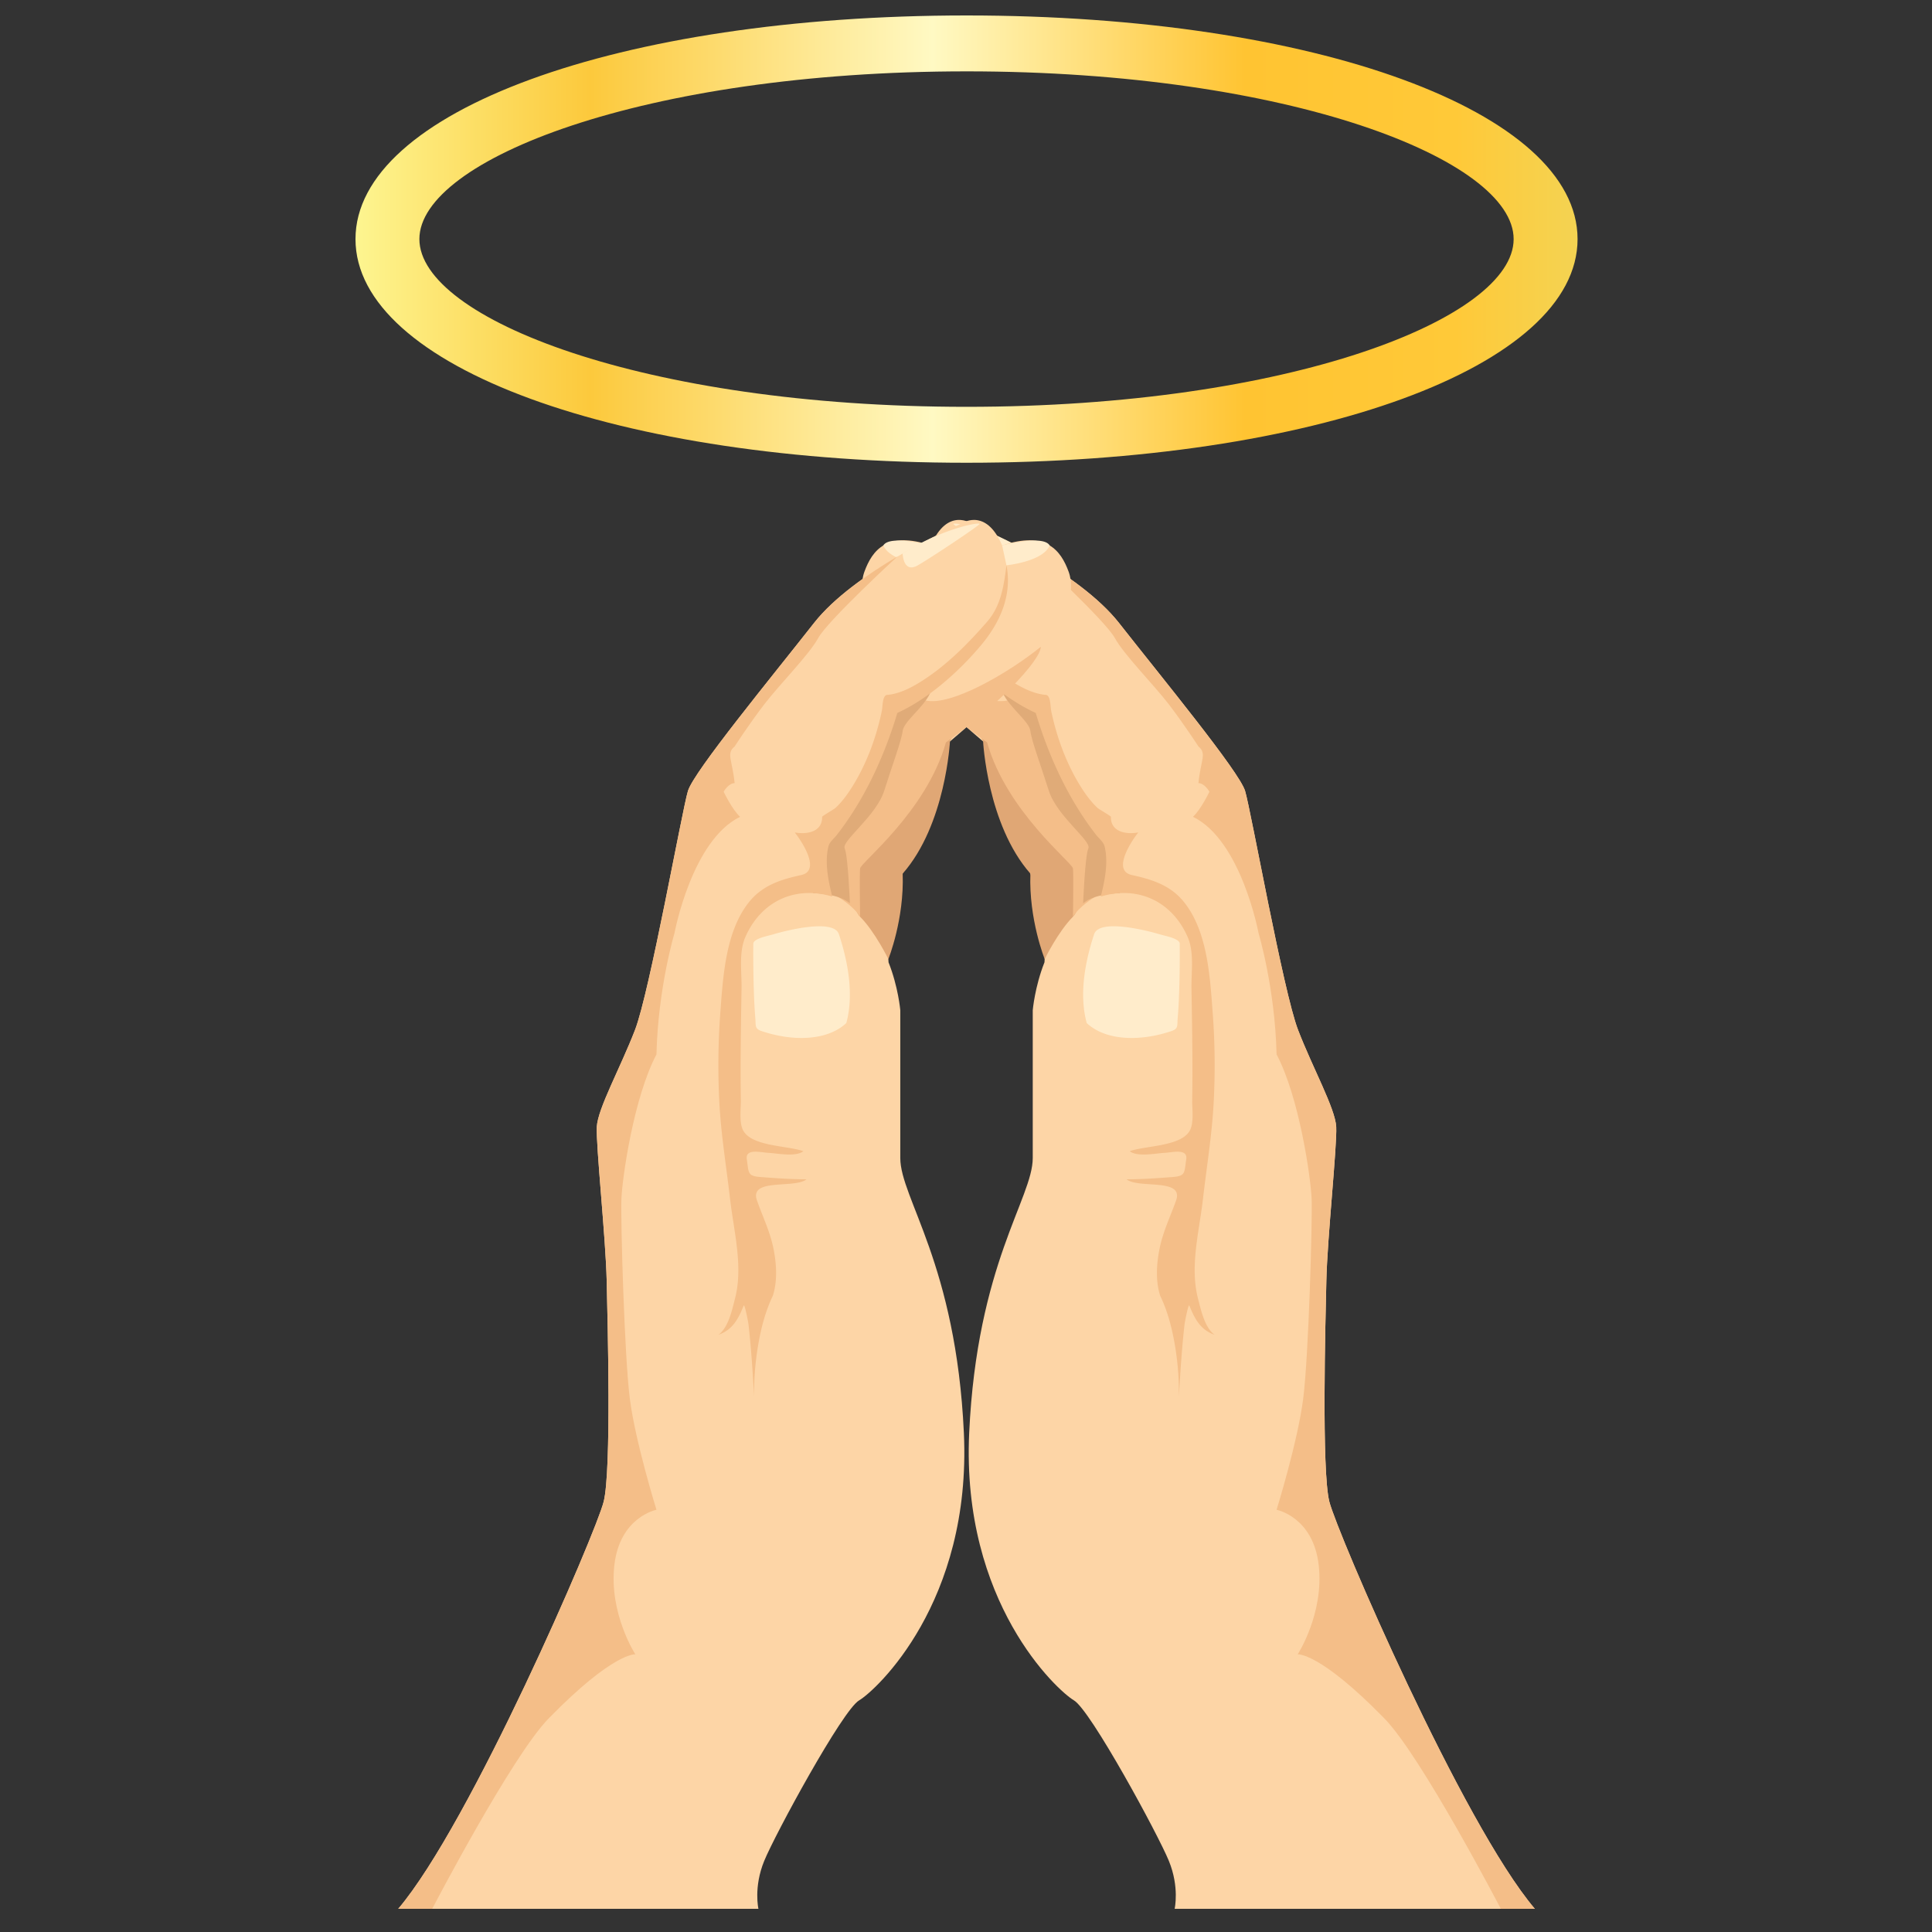 <svg xmlns="http://www.w3.org/2000/svg" width="250" height="250" viewBox="0 0 250 250"><rect x="0" y="0" width="250" height="250" fill="#333333" stroke="none"/><path fill="#FDD5A6" d="M125.791 67.784s3.813 1.638 8.213 4.232h.02c3.867 2.289 8.186 5.309 10.76 8.572 5.447 6.951 15.582 19.249 16.332 21.762.768 2.556 4.945 25.98 6.852 30.921 1.898 4.929 4.801 10.137 4.939 12.529.125 2.41-1.156 14.444-1.275 19.897-.123 5.432-.629 24.558.383 28.609 1.018 4.054 17.225 41.662 26.592 52.692h-46.609s.648-2.798-.748-6.201c-1.4-3.431-10.137-19.518-12.285-20.771-2.168-1.279-14.566-12.666-13.554-34.596 1.013-21.901 8.226-30.395 8.226-35.579v-19.129s.264-3.042 1.518-6.202c.309-2.756-1.518-9.87-1.762-11.267-.262-1.398-3.809-5.573-4.943-10.376-1.133-4.821-1.133-6.849-1.133-6.849s-9.768-8.106-11.531-12.037c-2.655-2.269-3.161-4.297-3.161-4.297s-1.783-2.917-.771-5.714c1.014-2.775 2.919-5.31 8.612-3.403 2.146-5.063 5.325-2.793 5.325-2.793z"/><path fill="#E0A775" d="M135.184 124.106s1.725-3.537 3.656-5.48c1.93-1.941-.396-8.764-.396-8.764l-6.896-15.536-7.203-3.037 2.865 4.599s.527 10.802 6.123 17.161c-.222 5.924 1.851 11.057 1.851 11.057z"/><path fill="#F4BE89" d="M138.84 118.626s.086-5.467 0-6.248c-.092-.779-8.592-7.374-11.111-16.314-6.247-4.34-12.233-10.511-12.279-12.371 4.123 3.347 11.646 7.726 14.893 6.945l2.25 1.605 3.123 7.463 5.553 8.941.346 6.162v1.298c-.002 0-1.91 1.131-2.775 2.519z"/><path fill="#F4BE88" d="M134.023 72.017c3.867 2.289 8.186 5.309 10.76 8.572 5.447 6.951 15.582 19.249 16.332 21.762.768 2.556 4.945 25.98 6.852 30.921 1.898 4.929 4.801 10.137 4.939 12.529.125 2.41-1.156 14.444-1.275 19.897-.123 5.432-.629 24.558.383 28.609 1.018 4.054 17.225 41.662 26.592 52.692h-4.4s-10.314-19.801-15.076-24.643c-8.389-8.591-11.209-8.288-11.209-8.288s3.43-5.271 2.721-11.529c-.711-6.262-5.453-7.175-5.453-7.175s2.732-8.795 3.441-14.347c.711-5.571 1.197-22.961 1.098-25.798-.104-2.818-1.604-13.231-4.539-18.782-.203-8.613-2.332-15.687-2.332-15.687s-2.229-12.016-8.488-15.057c1.012-.911 2.129-3.243 2.129-3.243s-.611-1.113-1.42-1.113c.303-3.037 1.111-3.829 0-4.744 0 0-1.826-2.834-3.828-5.448-2.029-2.633-5.775-6.385-6.996-8.592-1.217-2.229-10.231-10.536-10.231-10.536z"/><path fill="#E0AB78" d="M140.158 116.892s.24-6.163.676-7.118c.434-.952-4.08-4.163-5.119-7.463-1.043-3.295-2.248-6.507-2.383-7.722-.137-1.217-2.678-3.02-3.533-4.851-.852-1.833 3.533 1.118 3.533 1.118l2.559 3.386 2.553 6.854 4.818 6.596 1.047 5.899.619 1.979s-3.268.019-4.77 1.322z"/><path fill="#F4BE88" d="M152.551 180.708a36.84 36.84 0 0 0-.625-7.236c-.373-1.99-.916-3.974-1.801-5.807-.607-1.933-.479-4.04-.094-6.003.434-2.249 1.4-4.195 2.154-6.318 1.039-2.961-4.867-1.49-6.406-2.742 1.992 0 3.986-.144 5.975-.297 1.686-.133 1.482-.552 1.744-2.294.217-1.447-1.826-.879-2.82-.83-1.125.059-3.52.561-4.492-.215 1.986-.729 6.611-.593 7.77-2.659.564-1.014.299-2.834.314-3.939.078-4.817-.01-9.639-.092-14.457-.035-2.095.373-4.642-.475-6.616-1.988-4.612-6.395-6.746-11.26-5.283.506-2.027 1.01-4.426.486-6.511-.145-.556-.729-1.01-1.076-1.451-3.17-4.067-5.502-8.825-7.156-13.688a56.817 56.817 0 0 1-.674-2.109 21.461 21.461 0 0 1-2.209-1.168 30.544 30.544 0 0 1-3.914-2.844 39.71 39.71 0 0 1-4.74-4.781c-2.436-2.927-4.014-6.409-3.262-10.313.338 2.683.716 5.238 2.48 7.271 2.587 2.986 5.517 5.926 8.913 7.979.83.501 1.697.946 2.621 1.235a6.44 6.44 0 0 0 1.418.286c.639.045.578 1.509.701 2.109.723 3.427 1.973 6.834 3.842 9.808.611.967 1.297 1.912 2.133 2.696.217.196 1.746 1.069 1.744 1.16-.045 1.969 1.982 2.318 3.545 2.026-.852 1.069-3.461 4.94-.834 5.512 2.639.579 5.023 1.321 6.781 3.538 3.016 3.795 3.336 9.658 3.68 14.296.293 3.875.33 7.782.123 11.665-.219 4.133-.906 8.277-1.379 12.392-.484 4.222-1.727 8.748-.643 12.926.385 1.459.842 3.718 2.141 4.673-1.875-.672-2.551-2.055-3.266-3.779-.119-.279-.584 2.133-.617 2.413-.351 3.105-.549 6.235-.73 9.355z"/><path fill="#FFECCB" d="M140.621 132.383c2.305 2.145 6.027 2.207 8.914 1.596a18.078 18.078 0 0 0 1.998-.539c.973-.318.779-.693.854-1.623.107-1.223.162-2.447.201-3.673.068-2.01.086-4.023.07-6.033-.008-.667-1.967-1.024-2.473-1.176-1.762-.533-7.926-2.099-8.605-.048-1.172 3.538-1.969 7.801-.959 11.496zM133.332 71.628s-.059 2.637-1.977 1.519c-1.916-1.118-7.674-4.962-7.965-5.321-.293-.359 4.731.488 9.942 3.802zM120.464 70.579s-5.333-1.427-6.161.007c.9 2.107 5.595 2.561 5.595 2.561l.566-2.568z"/><g><path fill="#FDD5A6" d="M124.341 67.784s-3.81 1.638-8.207 4.232h-.02c-3.872 2.289-8.188 5.309-10.76 8.572-5.453 6.951-15.583 19.249-16.335 21.762-.768 2.556-4.943 25.98-6.848 30.921-1.905 4.929-4.802 10.137-4.944 12.529-.121 2.41 1.156 14.444 1.278 19.897.121 5.432.628 24.558-.388 28.609C77.106 198.361 60.893 235.97 51.53 247h46.61s-.649-2.798.749-6.201c1.4-3.431 10.133-19.518 12.281-20.771 2.168-1.279 14.568-12.666 13.556-34.596-1.015-21.901-8.228-30.395-8.228-35.579v-19.129s-.263-3.042-1.521-6.202c-.303-2.756 1.521-9.87 1.764-11.267.262-1.398 3.809-5.573 4.942-10.376 1.137-4.821 1.137-6.849 1.137-6.849s9.769-8.106 11.528-12.037c2.656-2.269 3.162-4.297 3.162-4.297s1.785-2.917.773-5.714c-1.018-2.775-2.922-5.31-8.611-3.403-2.147-5.065-5.331-2.795-5.331-2.795z"/><path fill="#E0A775" d="M114.953 124.106s-1.727-3.537-3.656-5.48c-1.932-1.941.395-8.764.395-8.764l6.893-15.536 7.203-3.037-2.861 4.599s-.531 10.802-6.122 17.161c.217 5.924-1.852 11.057-1.852 11.057z"/><path fill="#F4BE89" d="M111.297 118.626s-.088-5.467 0-6.248c.085-.779 8.589-7.374 11.106-16.314 6.247-4.34 12.235-10.511 12.278-12.371-4.119 3.347-11.642 7.726-14.89 6.945l-2.247 1.605-3.124 7.463-5.556 8.941-.348 6.162v1.298c.002 0 1.911 1.131 2.781 2.519z"/><path fill="#F4BE88" d="M116.114 72.017c-3.872 2.289-8.188 5.309-10.76 8.572-5.453 6.951-15.583 19.249-16.335 21.762-.768 2.556-4.943 25.98-6.848 30.921-1.905 4.929-4.802 10.137-4.944 12.529-.121 2.41 1.156 14.444 1.278 19.897.121 5.432.628 24.558-.388 28.609C77.106 198.361 60.893 235.97 51.53 247h4.398s10.315-19.801 15.077-24.643c8.389-8.591 11.208-8.288 11.208-8.288s-3.426-5.271-2.717-11.529c.71-6.262 5.45-7.175 5.45-7.175s-2.732-8.795-3.442-14.347c-.709-5.571-1.195-22.961-1.097-25.798.102-2.818 1.604-13.231 4.539-18.782.204-8.613 2.332-15.687 2.332-15.687s2.23-12.016 8.492-15.057c-1.016-.911-2.129-3.243-2.129-3.243s.609-1.113 1.419-1.113c-.306-3.037-1.113-3.829 0-4.744 0 0 1.824-2.834 3.83-5.448 2.026-2.633 5.775-6.385 6.99-8.592 1.215-2.23 10.234-10.537 10.234-10.537z"/><path fill="#E0AB78" d="M109.975 116.892s-.239-6.163-.675-7.118c-.435-.952 4.08-4.163 5.121-7.463 1.039-3.295 2.244-6.507 2.382-7.722.135-1.217 2.679-3.02 3.531-4.851.854-1.833-3.531 1.118-3.531 1.118l-2.558 3.386-2.554 6.854-4.819 6.596-1.044 5.899-.621 1.979s3.27.019 4.768 1.322z"/><path fill="#F4BE88" d="M97.582 180.708a36.69 36.69 0 0 1 .628-7.236c.37-1.99.917-3.974 1.798-5.807.605-1.933.479-4.04.099-6.003-.439-2.249-1.406-4.195-2.154-6.318-1.042-2.961 4.863-1.49 6.405-2.742-1.994 0-3.991-.144-5.975-.297-1.686-.133-1.485-.552-1.747-2.294-.217-1.447 1.822-.879 2.821-.83 1.126.059 3.521.561 4.494-.215-1.988-.729-6.614-.593-7.772-2.659-.565-1.014-.298-2.834-.315-3.939-.076-4.817.011-9.639.09-14.457.039-2.095-.375-4.642.477-6.616 1.99-4.612 6.394-6.746 11.26-5.283-.506-2.027-1.009-4.426-.486-6.511.144-.556.728-1.01 1.071-1.451 3.174-4.067 5.504-8.825 7.164-13.688.239-.698.464-1.401.674-2.109a21.37 21.37 0 0 0 2.203-1.168c1.385-.834 2.686-1.802 3.916-2.844a39.8 39.8 0 0 0 4.742-4.781c2.432-2.927 4.014-6.409 3.262-10.313-.342 2.683-.717 5.238-2.477 7.271-2.59 2.986-5.521 5.926-8.917 7.979-.827.501-1.7.946-2.623 1.235-.46.144-.934.249-1.417.286-.636.045-.575 1.509-.7 2.109-.722 3.427-1.973 6.834-3.843 9.808-.607.967-1.294 1.912-2.134 2.696-.215.196-1.746 1.069-1.742 1.16.044 1.969-1.981 2.318-3.545 2.026.854 1.069 3.463 4.94.837 5.512-2.639.579-5.024 1.321-6.784 3.538-3.013 3.795-3.337 9.658-3.684 14.296a92.657 92.657 0 0 0-.121 11.665c.218 4.133.908 8.277 1.38 12.392.485 4.222 1.728 8.748.64 12.926-.381 1.459-.839 3.718-2.14 4.673 1.881-.672 2.556-2.055 3.271-3.779.117-.279.582 2.133.614 2.413.355 3.105.549 6.235.73 9.355z"/><path fill="#FFECCB" d="M109.513 132.383c-2.306 2.145-6.03 2.207-8.912 1.596a18.01 18.01 0 0 1-2.001-.539c-.973-.318-.779-.693-.858-1.623a70.404 70.404 0 0 1-.197-3.673c-.065-2.01-.083-4.023-.066-6.033.007-.667 1.964-1.024 2.47-1.176 1.76-.533 7.926-2.099 8.605-.048 1.169 3.538 1.967 7.801.959 11.496zM116.804 71.628s.061 2.637 1.977 1.519 7.67-4.962 7.963-5.321c.295-.359-4.731.488-9.94 3.802zM129.674 70.579s5.332-1.427 6.156.007c-.896 2.107-5.594 2.561-5.594 2.561l-.562-2.568z"/></g><g><linearGradient id="a" gradientUnits="userSpaceOnUse" x1="46" y1="30.94" x2="204.137" y2="30.94"><stop offset="0" stop-color="#fdf590"/><stop offset=".192" stop-color="#fcc93c"/><stop offset=".472" stop-color="#fff9c3"/><stop offset=".728" stop-color="#ffc432"/><stop offset=".9" stop-color="#ffc938"/><stop offset="1" stop-color="#f4d352"/></linearGradient><path fill="url(#a)" d="M125.066 59.88C79.991 59.88 46 47.438 46 30.939S79.991 2 125.066 2c45.078 0 79.07 12.44 79.07 28.939s-33.991 28.941-79.07 28.941zm0-50.647c-41.722 0-70.798 11.439-70.798 21.706s29.076 21.704 70.798 21.704c41.727 0 70.799-11.438 70.799-21.704S166.793 9.233 125.066 9.233z"/></g></svg>